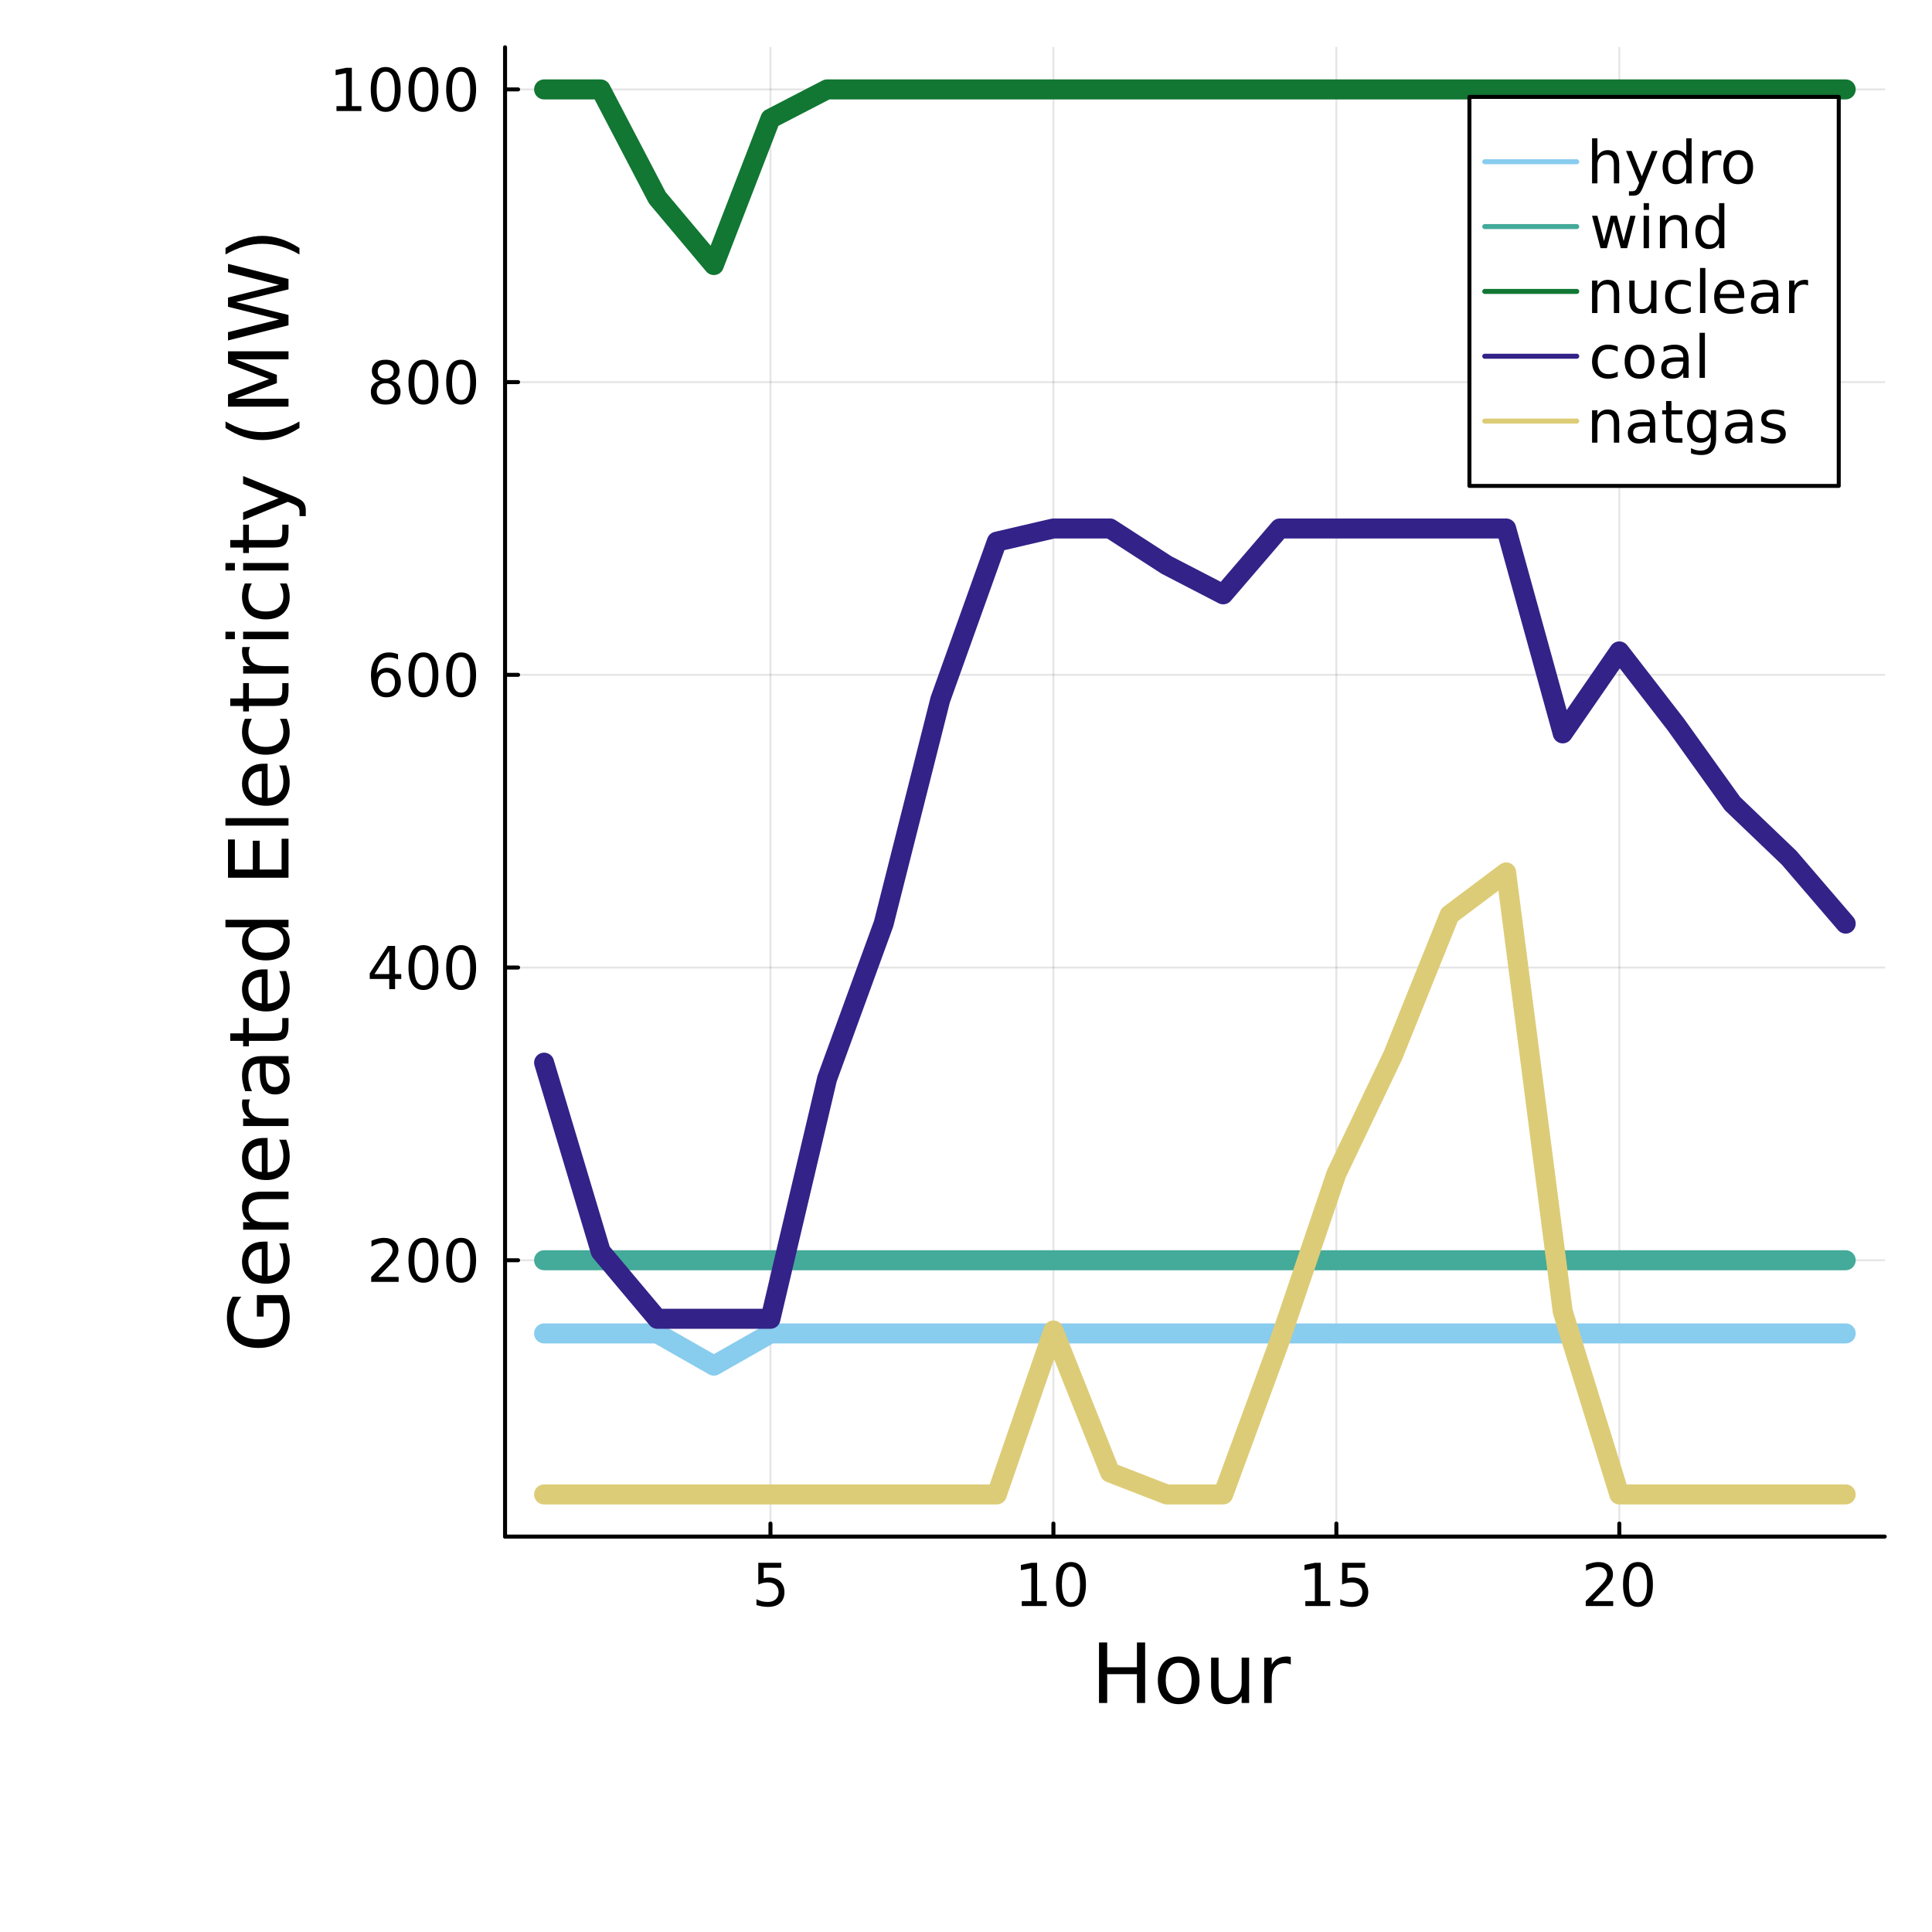 <?xml version="1.0" encoding="utf-8"?>
<svg xmlns="http://www.w3.org/2000/svg" xmlns:xlink="http://www.w3.org/1999/xlink" width="700" height="700" viewBox="0 0 2800 2800">
<rect x="0" y="0" width="2800" height="2800" fill="#808080" stroke="none"/>
<defs>
  <clipPath id="clip260">
    <rect x="0" y="0" width="2800" height="2800"/>
  </clipPath>
</defs>
<path clip-path="url(#clip260)" d="
M0 2800 L2800 2800 L2800 0 L0 0  Z
  " fill="#ffffff" fill-rule="evenodd" fill-opacity="1"/>
<defs>
  <clipPath id="clip261">
    <rect x="560" y="280" width="1961" height="1961"/>
  </clipPath>
</defs>
<path clip-path="url(#clip260)" d="
M731.966 2226.91 L2731.5 2226.91 L2731.5 68.504 L731.966 68.504  Z
  " fill="#ffffff" fill-rule="evenodd" fill-opacity="1"/>
<defs>
  <clipPath id="clip262">
    <rect x="731" y="68" width="2001" height="2159"/>
  </clipPath>
</defs>
<polyline clip-path="url(#clip262)" style="stroke:#000000; stroke-linecap:round; stroke-linejoin:round; stroke-width:2.9; stroke-opacity:0.1; fill:none" points="
  1116.62,2226.91 1116.62,68.504 
  "/>
<polyline clip-path="url(#clip262)" style="stroke:#000000; stroke-linecap:round; stroke-linejoin:round; stroke-width:2.9; stroke-opacity:0.1; fill:none" points="
  1526.69,2226.91 1526.69,68.504 
  "/>
<polyline clip-path="url(#clip262)" style="stroke:#000000; stroke-linecap:round; stroke-linejoin:round; stroke-width:2.9; stroke-opacity:0.1; fill:none" points="
  1936.77,2226.91 1936.77,68.504 
  "/>
<polyline clip-path="url(#clip262)" style="stroke:#000000; stroke-linecap:round; stroke-linejoin:round; stroke-width:2.9; stroke-opacity:0.1; fill:none" points="
  2346.84,2226.91 2346.84,68.504 
  "/>
<polyline clip-path="url(#clip260)" style="stroke:#000000; stroke-linecap:round; stroke-linejoin:round; stroke-width:5.8; stroke-opacity:1; fill:none" points="
  731.966,2226.91 2731.5,2226.91 
  "/>
<polyline clip-path="url(#clip260)" style="stroke:#000000; stroke-linecap:round; stroke-linejoin:round; stroke-width:5.8; stroke-opacity:1; fill:none" points="
  1116.62,2226.91 1116.62,2208.01 
  "/>
<polyline clip-path="url(#clip260)" style="stroke:#000000; stroke-linecap:round; stroke-linejoin:round; stroke-width:5.8; stroke-opacity:1; fill:none" points="
  1526.69,2226.91 1526.69,2208.01 
  "/>
<polyline clip-path="url(#clip260)" style="stroke:#000000; stroke-linecap:round; stroke-linejoin:round; stroke-width:5.8; stroke-opacity:1; fill:none" points="
  1936.77,2226.91 1936.77,2208.01 
  "/>
<polyline clip-path="url(#clip260)" style="stroke:#000000; stroke-linecap:round; stroke-linejoin:round; stroke-width:5.8; stroke-opacity:1; fill:none" points="
  2346.84,2226.91 2346.84,2208.01 
  "/>
<path clip-path="url(#clip260)" d="M1099 2264.97 L1132.27 2264.97 L1132.27 2272.1 L1106.76 2272.1 L1106.76 2287.46 Q1108.6 2286.83 1110.45 2286.53 Q1112.3 2286.2 1114.14 2286.2 Q1124.63 2286.2 1130.76 2291.94 Q1136.88 2297.69 1136.88 2307.51 Q1136.88 2317.62 1130.59 2323.24 Q1124.29 2328.82 1112.84 2328.82 Q1108.9 2328.82 1104.79 2328.15 Q1100.72 2327.48 1096.35 2326.14 L1096.35 2317.62 Q1100.13 2319.68 1104.16 2320.68 Q1108.18 2321.69 1112.67 2321.69 Q1119.93 2321.69 1124.17 2317.87 Q1128.41 2314.06 1128.41 2307.51 Q1128.41 2300.97 1124.17 2297.15 Q1119.93 2293.33 1112.67 2293.33 Q1109.27 2293.33 1105.88 2294.08 Q1102.52 2294.84 1099 2296.43 L1099 2264.97 Z" fill="#000000" fill-rule="evenodd" fill-opacity="1" /><path clip-path="url(#clip260)" d="M1480.81 2320.47 L1494.66 2320.47 L1494.66 2272.69 L1479.6 2275.71 L1479.6 2267.99 L1494.58 2264.97 L1503.05 2264.97 L1503.05 2320.47 L1516.9 2320.47 L1516.9 2327.61 L1480.81 2327.61 L1480.81 2320.47 Z" fill="#000000" fill-rule="evenodd" fill-opacity="1" /><path clip-path="url(#clip260)" d="M1552.14 2270.55 Q1545.59 2270.55 1542.28 2277.01 Q1539.01 2283.43 1539.01 2296.35 Q1539.01 2309.23 1542.28 2315.69 Q1545.59 2322.11 1552.14 2322.11 Q1558.73 2322.11 1562 2315.69 Q1565.31 2309.23 1565.31 2296.35 Q1565.31 2283.43 1562 2277.01 Q1558.73 2270.55 1552.14 2270.55 M1552.14 2263.83 Q1562.67 2263.83 1568.21 2272.18 Q1573.79 2280.49 1573.79 2296.35 Q1573.79 2312.17 1568.21 2320.52 Q1562.67 2328.82 1552.14 2328.82 Q1541.61 2328.82 1536.03 2320.52 Q1530.49 2312.17 1530.49 2296.35 Q1530.49 2280.49 1536.03 2272.18 Q1541.61 2263.83 1552.14 2263.83 Z" fill="#000000" fill-rule="evenodd" fill-opacity="1" /><path clip-path="url(#clip260)" d="M1891.79 2320.47 L1905.64 2320.47 L1905.64 2272.69 L1890.58 2275.71 L1890.58 2267.99 L1905.55 2264.97 L1914.03 2264.97 L1914.03 2320.47 L1927.87 2320.47 L1927.87 2327.61 L1891.79 2327.61 L1891.79 2320.47 Z" fill="#000000" fill-rule="evenodd" fill-opacity="1" /><path clip-path="url(#clip260)" d="M1945.08 2264.97 L1978.35 2264.97 L1978.35 2272.1 L1952.84 2272.1 L1952.84 2287.46 Q1954.68 2286.83 1956.53 2286.53 Q1958.38 2286.2 1960.22 2286.2 Q1970.71 2286.2 1976.84 2291.94 Q1982.96 2297.69 1982.96 2307.51 Q1982.96 2317.62 1976.67 2323.24 Q1970.38 2328.82 1958.92 2328.82 Q1954.98 2328.82 1950.87 2328.15 Q1946.8 2327.48 1942.43 2326.14 L1942.43 2317.62 Q1946.21 2319.68 1950.24 2320.68 Q1954.26 2321.69 1958.75 2321.69 Q1966.01 2321.69 1970.25 2317.87 Q1974.49 2314.06 1974.49 2307.51 Q1974.49 2300.97 1970.25 2297.15 Q1966.01 2293.33 1958.75 2293.33 Q1955.36 2293.33 1951.96 2294.08 Q1948.6 2294.84 1945.08 2296.43 L1945.08 2264.97 Z" fill="#000000" fill-rule="evenodd" fill-opacity="1" /><path clip-path="url(#clip260)" d="M2308.37 2320.47 L2337.95 2320.47 L2337.95 2327.61 L2298.18 2327.61 L2298.18 2320.47 Q2303 2315.48 2311.31 2307.09 Q2319.66 2298.66 2321.8 2296.22 Q2325.87 2291.65 2327.46 2288.5 Q2329.1 2285.32 2329.1 2282.25 Q2329.1 2277.26 2325.57 2274.11 Q2322.09 2270.97 2316.47 2270.97 Q2312.48 2270.97 2308.04 2272.35 Q2303.63 2273.74 2298.6 2276.55 L2298.6 2267.99 Q2303.71 2265.93 2308.16 2264.88 Q2312.61 2263.83 2316.3 2263.83 Q2326.03 2263.83 2331.82 2268.7 Q2337.61 2273.57 2337.61 2281.71 Q2337.61 2285.57 2336.15 2289.05 Q2334.72 2292.49 2330.9 2297.19 Q2329.85 2298.41 2324.23 2304.24 Q2318.61 2310.03 2308.37 2320.47 Z" fill="#000000" fill-rule="evenodd" fill-opacity="1" /><path clip-path="url(#clip260)" d="M2373.86 2270.55 Q2367.32 2270.55 2364 2277.01 Q2360.73 2283.43 2360.73 2296.35 Q2360.73 2309.23 2364 2315.69 Q2367.32 2322.11 2373.86 2322.11 Q2380.45 2322.11 2383.72 2315.69 Q2387.04 2309.23 2387.04 2296.35 Q2387.04 2283.43 2383.72 2277.01 Q2380.45 2270.55 2373.86 2270.55 M2373.86 2263.83 Q2384.4 2263.83 2389.93 2272.18 Q2395.51 2280.49 2395.51 2296.35 Q2395.51 2312.17 2389.93 2320.52 Q2384.4 2328.82 2373.86 2328.82 Q2363.33 2328.82 2357.75 2320.52 Q2352.22 2312.17 2352.22 2296.35 Q2352.22 2280.49 2357.75 2272.18 Q2363.33 2263.83 2373.86 2263.83 Z" fill="#000000" fill-rule="evenodd" fill-opacity="1" /><path clip-path="url(#clip260)" d="M1592.76 2380.41 L1604.62 2380.41 L1604.62 2416.35 L1647.74 2416.35 L1647.74 2380.41 L1659.6 2380.41 L1659.6 2468.1 L1647.74 2468.1 L1647.74 2426.34 L1604.62 2426.34 L1604.62 2468.1 L1592.76 2468.1 L1592.76 2380.41 Z" fill="#000000" fill-rule="evenodd" fill-opacity="1" /><path clip-path="url(#clip260)" d="M1708.24 2409.89 Q1699.54 2409.89 1694.49 2416.71 Q1689.44 2423.46 1689.44 2435.27 Q1689.44 2447.07 1694.43 2453.89 Q1699.48 2460.64 1708.24 2460.64 Q1716.87 2460.64 1721.92 2453.83 Q1726.97 2447.02 1726.97 2435.27 Q1726.97 2423.58 1721.92 2416.77 Q1716.87 2409.89 1708.24 2409.89 M1708.24 2400.73 Q1722.33 2400.73 1730.38 2409.89 Q1738.43 2419.06 1738.43 2435.27 Q1738.43 2451.42 1730.38 2460.64 Q1722.33 2469.81 1708.24 2469.81 Q1694.08 2469.81 1686.03 2460.64 Q1678.04 2451.42 1678.04 2435.27 Q1678.04 2419.06 1686.03 2409.89 Q1694.08 2400.73 1708.24 2400.73 Z" fill="#000000" fill-rule="evenodd" fill-opacity="1" /><path clip-path="url(#clip260)" d="M1755.23 2442.14 L1755.23 2402.32 L1766.03 2402.32 L1766.03 2441.73 Q1766.03 2451.07 1769.68 2455.77 Q1773.32 2460.41 1780.6 2460.41 Q1789.35 2460.41 1794.4 2454.83 Q1799.51 2449.25 1799.51 2439.61 L1799.51 2402.32 L1810.32 2402.32 L1810.32 2468.1 L1799.51 2468.1 L1799.51 2458 Q1795.58 2463.99 1790.35 2466.93 Q1785.18 2469.81 1778.31 2469.81 Q1766.97 2469.81 1761.1 2462.76 Q1755.23 2455.71 1755.23 2442.14 M1782.42 2400.73 L1782.42 2400.73 Z" fill="#000000" fill-rule="evenodd" fill-opacity="1" /><path clip-path="url(#clip260)" d="M1870.71 2412.42 Q1868.88 2411.36 1866.71 2410.89 Q1864.6 2410.36 1862.01 2410.36 Q1852.85 2410.36 1847.91 2416.35 Q1843.04 2422.29 1843.04 2433.45 L1843.04 2468.1 L1832.17 2468.1 L1832.17 2402.32 L1843.04 2402.32 L1843.04 2412.54 Q1846.45 2406.55 1851.91 2403.67 Q1857.37 2400.73 1865.18 2400.73 Q1866.3 2400.73 1867.65 2400.91 Q1869 2401.02 1870.65 2401.32 L1870.71 2412.42 Z" fill="#000000" fill-rule="evenodd" fill-opacity="1" /><polyline clip-path="url(#clip262)" style="stroke:#000000; stroke-linecap:round; stroke-linejoin:round; stroke-width:2.9; stroke-opacity:0.1; fill:none" points="
  731.966,1826.45 2731.5,1826.45 
  "/>
<polyline clip-path="url(#clip262)" style="stroke:#000000; stroke-linecap:round; stroke-linejoin:round; stroke-width:2.9; stroke-opacity:0.1; fill:none" points="
  731.966,1402.23 2731.5,1402.23 
  "/>
<polyline clip-path="url(#clip262)" style="stroke:#000000; stroke-linecap:round; stroke-linejoin:round; stroke-width:2.9; stroke-opacity:0.1; fill:none" points="
  731.966,978.02 2731.5,978.02 
  "/>
<polyline clip-path="url(#clip262)" style="stroke:#000000; stroke-linecap:round; stroke-linejoin:round; stroke-width:2.9; stroke-opacity:0.1; fill:none" points="
  731.966,553.805 2731.5,553.805 
  "/>
<polyline clip-path="url(#clip262)" style="stroke:#000000; stroke-linecap:round; stroke-linejoin:round; stroke-width:2.9; stroke-opacity:0.1; fill:none" points="
  731.966,129.591 2731.5,129.591 
  "/>
<polyline clip-path="url(#clip260)" style="stroke:#000000; stroke-linecap:round; stroke-linejoin:round; stroke-width:5.8; stroke-opacity:1; fill:none" points="
  731.966,2226.91 731.966,68.504 
  "/>
<polyline clip-path="url(#clip260)" style="stroke:#000000; stroke-linecap:round; stroke-linejoin:round; stroke-width:5.8; stroke-opacity:1; fill:none" points="
  731.966,1826.45 750.863,1826.45 
  "/>
<polyline clip-path="url(#clip260)" style="stroke:#000000; stroke-linecap:round; stroke-linejoin:round; stroke-width:5.8; stroke-opacity:1; fill:none" points="
  731.966,1402.23 750.863,1402.23 
  "/>
<polyline clip-path="url(#clip260)" style="stroke:#000000; stroke-linecap:round; stroke-linejoin:round; stroke-width:5.8; stroke-opacity:1; fill:none" points="
  731.966,978.02 750.863,978.02 
  "/>
<polyline clip-path="url(#clip260)" style="stroke:#000000; stroke-linecap:round; stroke-linejoin:round; stroke-width:5.8; stroke-opacity:1; fill:none" points="
  731.966,553.805 750.863,553.805 
  "/>
<polyline clip-path="url(#clip260)" style="stroke:#000000; stroke-linecap:round; stroke-linejoin:round; stroke-width:5.8; stroke-opacity:1; fill:none" points="
  731.966,129.591 750.863,129.591 
  "/>
<path clip-path="url(#clip260)" d="M548.155 1850.64 L577.734 1850.64 L577.734 1857.77 L537.96 1857.77 L537.96 1850.64 Q542.785 1845.64 551.092 1837.25 Q559.441 1828.82 561.581 1826.39 Q565.651 1821.81 567.245 1818.67 Q568.881 1815.48 568.881 1812.41 Q568.881 1807.42 565.357 1804.28 Q561.875 1801.13 556.252 1801.13 Q552.267 1801.13 547.819 1802.51 Q543.414 1803.9 538.379 1806.71 L538.379 1798.15 Q543.498 1796.09 547.945 1795.04 Q552.393 1794 556.085 1794 Q565.818 1794 571.608 1798.86 Q577.398 1803.73 577.398 1811.87 Q577.398 1815.73 575.93 1819.21 Q574.503 1822.65 570.685 1827.35 Q569.636 1828.57 564.014 1834.4 Q558.392 1840.19 548.155 1850.64 Z" fill="#000000" fill-rule="evenodd" fill-opacity="1" /><path clip-path="url(#clip260)" d="M613.648 1800.71 Q607.103 1800.71 603.788 1807.17 Q600.516 1813.59 600.516 1826.51 Q600.516 1839.39 603.788 1845.85 Q607.103 1852.27 613.648 1852.27 Q620.235 1852.27 623.508 1845.85 Q626.822 1839.39 626.822 1826.51 Q626.822 1813.59 623.508 1807.17 Q620.235 1800.71 613.648 1800.71 M613.648 1794 Q624.179 1794 629.717 1802.35 Q635.297 1810.65 635.297 1826.51 Q635.297 1842.33 629.717 1850.68 Q624.179 1858.99 613.648 1858.99 Q603.117 1858.99 597.537 1850.68 Q591.999 1842.33 591.999 1826.51 Q591.999 1810.65 597.537 1802.35 Q603.117 1794 613.648 1794 Z" fill="#000000" fill-rule="evenodd" fill-opacity="1" /><path clip-path="url(#clip260)" d="M668.316 1800.71 Q661.771 1800.71 658.457 1807.17 Q655.184 1813.59 655.184 1826.51 Q655.184 1839.39 658.457 1845.85 Q661.771 1852.27 668.316 1852.27 Q674.903 1852.27 678.176 1845.85 Q681.49 1839.39 681.49 1826.51 Q681.49 1813.59 678.176 1807.17 Q674.903 1800.71 668.316 1800.71 M668.316 1794 Q678.847 1794 684.385 1802.35 Q689.966 1810.65 689.966 1826.51 Q689.966 1842.33 684.385 1850.68 Q678.847 1858.99 668.316 1858.99 Q657.785 1858.99 652.205 1850.68 Q646.667 1842.33 646.667 1826.51 Q646.667 1810.65 652.205 1802.35 Q657.785 1794 668.316 1794 Z" fill="#000000" fill-rule="evenodd" fill-opacity="1" /><path clip-path="url(#clip260)" d="M564.14 1378.3 L542.743 1411.74 L564.14 1411.74 L564.14 1378.3 M561.916 1370.91 L572.573 1370.91 L572.573 1411.74 L581.51 1411.74 L581.51 1418.79 L572.573 1418.79 L572.573 1433.55 L564.14 1433.55 L564.14 1418.79 L535.862 1418.79 L535.862 1410.6 L561.916 1370.91 Z" fill="#000000" fill-rule="evenodd" fill-opacity="1" /><path clip-path="url(#clip260)" d="M613.648 1376.49 Q607.103 1376.49 603.788 1382.96 Q600.516 1389.37 600.516 1402.3 Q600.516 1415.18 603.788 1421.64 Q607.103 1428.06 613.648 1428.06 Q620.235 1428.06 623.508 1421.64 Q626.822 1415.18 626.822 1402.3 Q626.822 1389.37 623.508 1382.96 Q620.235 1376.49 613.648 1376.49 M613.648 1369.78 Q624.179 1369.78 629.717 1378.13 Q635.297 1386.44 635.297 1402.3 Q635.297 1418.11 629.717 1426.46 Q624.179 1434.77 613.648 1434.77 Q603.117 1434.77 597.537 1426.46 Q591.999 1418.11 591.999 1402.3 Q591.999 1386.44 597.537 1378.13 Q603.117 1369.78 613.648 1369.78 Z" fill="#000000" fill-rule="evenodd" fill-opacity="1" /><path clip-path="url(#clip260)" d="M668.316 1376.49 Q661.771 1376.49 658.457 1382.96 Q655.184 1389.37 655.184 1402.3 Q655.184 1415.18 658.457 1421.64 Q661.771 1428.06 668.316 1428.06 Q674.903 1428.06 678.176 1421.64 Q681.49 1415.18 681.49 1402.3 Q681.49 1389.37 678.176 1382.96 Q674.903 1376.49 668.316 1376.49 M668.316 1369.78 Q678.847 1369.78 684.385 1378.13 Q689.966 1386.44 689.966 1402.3 Q689.966 1418.11 684.385 1426.46 Q678.847 1434.77 668.316 1434.77 Q657.785 1434.77 652.205 1426.46 Q646.667 1418.11 646.667 1402.3 Q646.667 1386.44 652.205 1378.13 Q657.785 1369.78 668.316 1369.78 Z" fill="#000000" fill-rule="evenodd" fill-opacity="1" /><path clip-path="url(#clip260)" d="M560.028 974.642 Q554.322 974.642 550.966 978.544 Q547.652 982.446 547.652 989.243 Q547.652 995.998 550.966 999.942 Q554.322 1003.84 560.028 1003.84 Q565.734 1003.84 569.049 999.942 Q572.405 995.998 572.405 989.243 Q572.405 982.446 569.049 978.544 Q565.734 974.642 560.028 974.642 M576.853 948.084 L576.853 955.804 Q573.664 954.294 570.392 953.497 Q567.161 952.7 563.972 952.7 Q555.581 952.7 551.134 958.364 Q546.728 964.028 546.099 975.482 Q548.575 971.831 552.309 969.901 Q556.043 967.929 560.532 967.929 Q569.972 967.929 575.426 973.677 Q580.922 979.383 580.922 989.243 Q580.922 998.893 575.216 1004.72 Q569.51 1010.56 560.028 1010.56 Q549.162 1010.56 543.414 1002.25 Q537.666 993.9 537.666 978.083 Q537.666 963.23 544.715 954.42 Q551.763 945.567 563.637 945.567 Q566.825 945.567 570.056 946.196 Q573.328 946.826 576.853 948.084 Z" fill="#000000" fill-rule="evenodd" fill-opacity="1" /><path clip-path="url(#clip260)" d="M613.648 952.28 Q607.103 952.28 603.788 958.741 Q600.516 965.16 600.516 978.083 Q600.516 990.963 603.788 997.424 Q607.103 1003.84 613.648 1003.84 Q620.235 1003.84 623.508 997.424 Q626.822 990.963 626.822 978.083 Q626.822 965.16 623.508 958.741 Q620.235 952.28 613.648 952.28 M613.648 945.567 Q624.179 945.567 629.717 953.916 Q635.297 962.224 635.297 978.083 Q635.297 993.9 629.717 1002.25 Q624.179 1010.56 613.648 1010.56 Q603.117 1010.56 597.537 1002.25 Q591.999 993.9 591.999 978.083 Q591.999 962.224 597.537 953.916 Q603.117 945.567 613.648 945.567 Z" fill="#000000" fill-rule="evenodd" fill-opacity="1" /><path clip-path="url(#clip260)" d="M668.316 952.28 Q661.771 952.28 658.457 958.741 Q655.184 965.16 655.184 978.083 Q655.184 990.963 658.457 997.424 Q661.771 1003.84 668.316 1003.84 Q674.903 1003.84 678.176 997.424 Q681.49 990.963 681.49 978.083 Q681.49 965.16 678.176 958.741 Q674.903 952.28 668.316 952.28 M668.316 945.567 Q678.847 945.567 684.385 953.916 Q689.966 962.224 689.966 978.083 Q689.966 993.9 684.385 1002.25 Q678.847 1010.56 668.316 1010.56 Q657.785 1010.56 652.205 1002.25 Q646.667 993.9 646.667 978.083 Q646.667 962.224 652.205 953.916 Q657.785 945.567 668.316 945.567 Z" fill="#000000" fill-rule="evenodd" fill-opacity="1" /><path clip-path="url(#clip260)" d="M558.98 555.379 Q552.938 555.379 549.456 558.609 Q546.015 561.84 546.015 567.504 Q546.015 573.168 549.456 576.399 Q552.938 579.629 558.98 579.629 Q565.021 579.629 568.504 576.399 Q571.986 573.126 571.986 567.504 Q571.986 561.84 568.504 558.609 Q565.063 555.379 558.98 555.379 M550.505 551.77 Q545.05 550.428 541.987 546.694 Q538.967 542.96 538.967 537.589 Q538.967 530.079 544.295 525.716 Q549.665 521.353 558.98 521.353 Q568.336 521.353 573.664 525.716 Q578.992 530.079 578.992 537.589 Q578.992 542.96 575.93 546.694 Q572.909 550.428 567.497 551.77 Q573.622 553.197 577.021 557.351 Q580.461 561.504 580.461 567.504 Q580.461 576.608 574.881 581.475 Q569.343 586.342 558.98 586.342 Q548.616 586.342 543.036 581.475 Q537.498 576.608 537.498 567.504 Q537.498 561.504 540.939 557.351 Q544.379 553.197 550.505 551.77 M547.4 538.387 Q547.4 543.253 550.421 545.981 Q553.483 548.708 558.98 548.708 Q564.434 548.708 567.497 545.981 Q570.601 543.253 570.601 538.387 Q570.601 533.52 567.497 530.793 Q564.434 528.065 558.98 528.065 Q553.483 528.065 550.421 530.793 Q547.4 533.52 547.4 538.387 Z" fill="#000000" fill-rule="evenodd" fill-opacity="1" /><path clip-path="url(#clip260)" d="M613.648 528.065 Q607.103 528.065 603.788 534.527 Q600.516 540.946 600.516 553.868 Q600.516 566.749 603.788 573.21 Q607.103 579.629 613.648 579.629 Q620.235 579.629 623.508 573.21 Q626.822 566.749 626.822 553.868 Q626.822 540.946 623.508 534.527 Q620.235 528.065 613.648 528.065 M613.648 521.353 Q624.179 521.353 629.717 529.702 Q635.297 538.009 635.297 553.868 Q635.297 569.686 629.717 578.035 Q624.179 586.342 613.648 586.342 Q603.117 586.342 597.537 578.035 Q591.999 569.686 591.999 553.868 Q591.999 538.009 597.537 529.702 Q603.117 521.353 613.648 521.353 Z" fill="#000000" fill-rule="evenodd" fill-opacity="1" /><path clip-path="url(#clip260)" d="M668.316 528.065 Q661.771 528.065 658.457 534.527 Q655.184 540.946 655.184 553.868 Q655.184 566.749 658.457 573.21 Q661.771 579.629 668.316 579.629 Q674.903 579.629 678.176 573.21 Q681.49 566.749 681.49 553.868 Q681.49 540.946 678.176 534.527 Q674.903 528.065 668.316 528.065 M668.316 521.353 Q678.847 521.353 684.385 529.702 Q689.966 538.009 689.966 553.868 Q689.966 569.686 684.385 578.035 Q678.847 586.342 668.316 586.342 Q657.785 586.342 652.205 578.035 Q646.667 569.686 646.667 553.868 Q646.667 538.009 652.205 529.702 Q657.785 521.353 668.316 521.353 Z" fill="#000000" fill-rule="evenodd" fill-opacity="1" /><path clip-path="url(#clip260)" d="M487.655 153.778 L501.5 153.778 L501.5 105.991 L486.438 109.012 L486.438 101.292 L501.416 98.271 L509.891 98.271 L509.891 153.778 L523.737 153.778 L523.737 160.911 L487.655 160.911 L487.655 153.778 Z" fill="#000000" fill-rule="evenodd" fill-opacity="1" /><path clip-path="url(#clip260)" d="M558.98 103.851 Q552.434 103.851 549.12 110.312 Q545.847 116.731 545.847 129.654 Q545.847 142.534 549.12 148.995 Q552.434 155.415 558.98 155.415 Q565.567 155.415 568.839 148.995 Q572.154 142.534 572.154 129.654 Q572.154 116.731 568.839 110.312 Q565.567 103.851 558.98 103.851 M558.98 97.138 Q569.51 97.138 575.049 105.487 Q580.629 113.794 580.629 129.654 Q580.629 145.471 575.049 153.82 Q569.51 162.128 558.98 162.128 Q548.449 162.128 542.869 153.82 Q537.33 145.471 537.33 129.654 Q537.33 113.794 542.869 105.487 Q548.449 97.138 558.98 97.138 Z" fill="#000000" fill-rule="evenodd" fill-opacity="1" /><path clip-path="url(#clip260)" d="M613.648 103.851 Q607.103 103.851 603.788 110.312 Q600.516 116.731 600.516 129.654 Q600.516 142.534 603.788 148.995 Q607.103 155.415 613.648 155.415 Q620.235 155.415 623.508 148.995 Q626.822 142.534 626.822 129.654 Q626.822 116.731 623.508 110.312 Q620.235 103.851 613.648 103.851 M613.648 97.138 Q624.179 97.138 629.717 105.487 Q635.297 113.794 635.297 129.654 Q635.297 145.471 629.717 153.82 Q624.179 162.128 613.648 162.128 Q603.117 162.128 597.537 153.82 Q591.999 145.471 591.999 129.654 Q591.999 113.794 597.537 105.487 Q603.117 97.138 613.648 97.138 Z" fill="#000000" fill-rule="evenodd" fill-opacity="1" /><path clip-path="url(#clip260)" d="M668.316 103.851 Q661.771 103.851 658.457 110.312 Q655.184 116.731 655.184 129.654 Q655.184 142.534 658.457 148.995 Q661.771 155.415 668.316 155.415 Q674.903 155.415 678.176 148.995 Q681.49 142.534 681.49 129.654 Q681.49 116.731 678.176 110.312 Q674.903 103.851 668.316 103.851 M668.316 97.138 Q678.847 97.138 684.385 105.487 Q689.966 113.794 689.966 129.654 Q689.966 145.471 684.385 153.82 Q678.847 162.128 668.316 162.128 Q657.785 162.128 652.205 153.82 Q646.667 145.471 646.667 129.654 Q646.667 113.794 652.205 105.487 Q657.785 97.138 668.316 97.138 Z" fill="#000000" fill-rule="evenodd" fill-opacity="1" /><path clip-path="url(#clip260)" d="M405.618 1888.72 L382.064 1888.72 L382.064 1908.1 L372.313 1908.1 L372.313 1876.97 L409.965 1876.97 Q414.84 1883.84 417.366 1892.12 Q419.833 1900.41 419.833 1909.8 Q419.833 1930.36 407.85 1941.99 Q395.809 1953.56 374.369 1953.56 Q352.871 1953.56 340.889 1941.99 Q328.847 1930.36 328.847 1909.8 Q328.847 1901.23 330.962 1893.53 Q333.076 1885.78 337.188 1879.26 L349.817 1879.26 Q344.237 1885.84 341.417 1893.24 Q338.598 1900.64 338.598 1908.8 Q338.598 1924.9 347.585 1933 Q356.572 1941.05 374.369 1941.05 Q392.108 1941.05 401.095 1933 Q410.082 1924.9 410.082 1908.8 Q410.082 1902.52 409.025 1897.59 Q407.909 1892.65 405.618 1888.72 Z" fill="#000000" fill-rule="evenodd" fill-opacity="1" /><path clip-path="url(#clip260)" d="M382.534 1799.49 L387.82 1799.49 L387.82 1849.19 Q398.981 1848.48 404.854 1842.49 Q410.669 1836.44 410.669 1825.69 Q410.669 1819.46 409.142 1813.65 Q407.615 1807.78 404.561 1802.02 L414.781 1802.02 Q417.248 1807.83 418.54 1813.94 Q419.833 1820.05 419.833 1826.34 Q419.833 1842.08 410.669 1851.3 Q401.506 1860.46 385.882 1860.46 Q369.729 1860.46 360.272 1851.77 Q350.757 1843.02 350.757 1828.22 Q350.757 1814.94 359.332 1807.25 Q367.849 1799.49 382.534 1799.49 M379.362 1810.3 Q370.493 1810.42 365.206 1815.29 Q359.92 1820.11 359.92 1828.1 Q359.92 1837.14 365.03 1842.61 Q370.14 1848.01 379.421 1848.83 L379.362 1810.3 Z" fill="#000000" fill-rule="evenodd" fill-opacity="1" /><path clip-path="url(#clip260)" d="M378.422 1727.07 L418.129 1727.07 L418.129 1737.88 L378.775 1737.88 Q369.435 1737.88 364.795 1741.52 Q360.155 1745.16 360.155 1752.44 Q360.155 1761.2 365.735 1766.25 Q371.315 1771.3 380.948 1771.3 L418.129 1771.3 L418.129 1782.17 L352.343 1782.17 L352.343 1771.3 L362.563 1771.3 Q356.63 1767.42 353.694 1762.19 Q350.757 1756.91 350.757 1750.04 Q350.757 1738.7 357.805 1732.88 Q364.795 1727.07 378.422 1727.07 Z" fill="#000000" fill-rule="evenodd" fill-opacity="1" /><path clip-path="url(#clip260)" d="M382.534 1649.24 L387.82 1649.24 L387.82 1698.93 Q398.981 1698.23 404.854 1692.24 Q410.669 1686.19 410.669 1675.44 Q410.669 1669.21 409.142 1663.4 Q407.615 1657.52 404.561 1651.77 L414.781 1651.77 Q417.248 1657.58 418.54 1663.69 Q419.833 1669.8 419.833 1676.08 Q419.833 1691.83 410.669 1701.05 Q401.506 1710.21 385.882 1710.21 Q369.729 1710.21 360.272 1701.52 Q350.757 1692.77 350.757 1677.96 Q350.757 1664.69 359.332 1656.99 Q367.849 1649.24 382.534 1649.24 M379.362 1660.05 Q370.493 1660.17 365.206 1665.04 Q359.92 1669.86 359.92 1677.85 Q359.92 1686.89 365.03 1692.35 Q370.14 1697.76 379.421 1698.58 L379.362 1660.05 Z" fill="#000000" fill-rule="evenodd" fill-opacity="1" /><path clip-path="url(#clip260)" d="M362.445 1593.38 Q361.388 1595.2 360.918 1597.38 Q360.39 1599.49 360.39 1602.07 Q360.39 1611.24 366.381 1616.17 Q372.313 1621.05 383.474 1621.05 L418.129 1621.05 L418.129 1631.91 L352.343 1631.91 L352.343 1621.05 L362.563 1621.05 Q356.572 1617.64 353.694 1612.18 Q350.757 1606.71 350.757 1598.9 Q350.757 1597.79 350.933 1596.44 Q351.05 1595.08 351.344 1593.44 L362.445 1593.38 Z" fill="#000000" fill-rule="evenodd" fill-opacity="1" /><path clip-path="url(#clip260)" d="M385.06 1552.15 Q385.06 1565.25 388.055 1570.3 Q391.051 1575.35 398.276 1575.35 Q404.032 1575.35 407.439 1571.59 Q410.787 1567.77 410.787 1561.25 Q410.787 1552.26 404.443 1546.86 Q398.041 1541.4 387.468 1541.4 L385.06 1541.4 L385.06 1552.15 M380.596 1530.59 L418.129 1530.59 L418.129 1541.4 L408.144 1541.4 Q414.135 1545.1 417.013 1550.62 Q419.833 1556.14 419.833 1564.13 Q419.833 1574.23 414.194 1580.22 Q408.496 1586.16 398.981 1586.16 Q387.879 1586.16 382.24 1578.76 Q376.601 1571.3 376.601 1556.55 L376.601 1541.4 L375.544 1541.4 Q368.084 1541.4 364.031 1546.33 Q359.92 1551.21 359.92 1560.08 Q359.92 1565.72 361.271 1571.06 Q362.622 1576.41 365.324 1581.34 L355.338 1581.34 Q353.047 1575.41 351.931 1569.83 Q350.757 1564.25 350.757 1558.96 Q350.757 1544.69 358.158 1537.64 Q365.559 1530.59 380.596 1530.59 Z" fill="#000000" fill-rule="evenodd" fill-opacity="1" /><path clip-path="url(#clip260)" d="M333.664 1497.64 L352.343 1497.64 L352.343 1475.38 L360.742 1475.38 L360.742 1497.64 L396.455 1497.64 Q404.502 1497.64 406.793 1495.46 Q409.084 1493.23 409.084 1486.48 L409.084 1475.38 L418.129 1475.38 L418.129 1486.48 Q418.129 1498.99 413.489 1503.75 Q408.79 1508.5 396.455 1508.5 L360.742 1508.5 L360.742 1516.43 L352.343 1516.43 L352.343 1508.5 L333.664 1508.5 L333.664 1497.64 Z" fill="#000000" fill-rule="evenodd" fill-opacity="1" /><path clip-path="url(#clip260)" d="M382.534 1404.89 L387.82 1404.89 L387.82 1454.58 Q398.981 1453.88 404.854 1447.89 Q410.669 1441.84 410.669 1431.09 Q410.669 1424.86 409.142 1419.05 Q407.615 1413.17 404.561 1407.42 L414.781 1407.42 Q417.248 1413.23 418.54 1419.34 Q419.833 1425.45 419.833 1431.73 Q419.833 1447.48 410.669 1456.7 Q401.506 1465.86 385.882 1465.86 Q369.729 1465.86 360.272 1457.17 Q350.757 1448.42 350.757 1433.61 Q350.757 1420.34 359.332 1412.64 Q367.849 1404.89 382.534 1404.89 M379.362 1415.7 Q370.493 1415.82 365.206 1420.69 Q359.92 1425.51 359.92 1433.5 Q359.92 1442.54 365.03 1448 Q370.14 1453.41 379.421 1454.23 L379.362 1415.7 Z" fill="#000000" fill-rule="evenodd" fill-opacity="1" /><path clip-path="url(#clip260)" d="M362.328 1343.86 L326.733 1343.86 L326.733 1333.05 L418.129 1333.05 L418.129 1343.86 L408.261 1343.86 Q414.135 1347.27 417.013 1352.5 Q419.833 1357.67 419.833 1364.95 Q419.833 1376.87 410.317 1384.39 Q400.801 1391.85 385.295 1391.85 Q369.788 1391.85 360.272 1384.39 Q350.757 1376.87 350.757 1364.95 Q350.757 1357.67 353.635 1352.5 Q356.454 1347.27 362.328 1343.86 M385.295 1380.69 Q397.218 1380.69 404.032 1375.82 Q410.787 1370.88 410.787 1362.31 Q410.787 1353.73 404.032 1348.8 Q397.218 1343.86 385.295 1343.86 Q373.371 1343.86 366.616 1348.8 Q359.802 1353.73 359.802 1362.31 Q359.802 1370.88 366.616 1375.82 Q373.371 1380.69 385.295 1380.69 Z" fill="#000000" fill-rule="evenodd" fill-opacity="1" /><path clip-path="url(#clip260)" d="M330.433 1272.08 L330.433 1216.63 L340.419 1216.63 L340.419 1260.22 L366.381 1260.22 L366.381 1218.46 L376.366 1218.46 L376.366 1260.22 L408.144 1260.22 L408.144 1215.58 L418.129 1215.58 L418.129 1272.08 L330.433 1272.08 Z" fill="#000000" fill-rule="evenodd" fill-opacity="1" /><path clip-path="url(#clip260)" d="M326.733 1196.55 L326.733 1185.74 L418.129 1185.74 L418.129 1196.55 L326.733 1196.55 Z" fill="#000000" fill-rule="evenodd" fill-opacity="1" /><path clip-path="url(#clip260)" d="M382.534 1106.85 L387.82 1106.85 L387.82 1156.55 Q398.981 1155.84 404.854 1149.85 Q410.669 1143.8 410.669 1133.05 Q410.669 1126.82 409.142 1121.01 Q407.615 1115.14 404.561 1109.38 L414.781 1109.38 Q417.248 1115.19 418.54 1121.3 Q419.833 1127.41 419.833 1133.7 Q419.833 1149.44 410.669 1158.66 Q401.506 1167.82 385.882 1167.82 Q369.729 1167.82 360.272 1159.13 Q350.757 1150.38 350.757 1135.58 Q350.757 1122.3 359.332 1114.61 Q367.849 1106.85 382.534 1106.85 M379.362 1117.66 Q370.493 1117.78 365.206 1122.65 Q359.92 1127.47 359.92 1135.46 Q359.92 1144.5 365.03 1149.97 Q370.14 1155.37 379.421 1156.19 L379.362 1117.66 Z" fill="#000000" fill-rule="evenodd" fill-opacity="1" /><path clip-path="url(#clip260)" d="M354.868 1041.77 L364.971 1041.77 Q362.445 1046.35 361.212 1050.99 Q359.92 1055.57 359.92 1060.27 Q359.92 1070.79 366.616 1076.6 Q373.253 1082.42 385.295 1082.42 Q397.336 1082.42 404.032 1076.6 Q410.669 1070.79 410.669 1060.27 Q410.669 1055.57 409.436 1050.99 Q408.144 1046.35 405.618 1041.77 L415.603 1041.77 Q417.718 1046.29 418.775 1051.17 Q419.833 1055.99 419.833 1061.45 Q419.833 1076.31 410.493 1085.06 Q401.154 1093.81 385.295 1093.81 Q369.2 1093.81 359.978 1085 Q350.757 1076.13 350.757 1060.74 Q350.757 1055.75 351.814 1050.99 Q352.812 1046.24 354.868 1041.77 Z" fill="#000000" fill-rule="evenodd" fill-opacity="1" /><path clip-path="url(#clip260)" d="M333.664 1012.28 L352.343 1012.28 L352.343 990.023 L360.742 990.023 L360.742 1012.28 L396.455 1012.28 Q404.502 1012.28 406.793 1010.11 Q409.084 1007.88 409.084 1001.12 L409.084 990.023 L418.129 990.023 L418.129 1001.12 Q418.129 1013.64 413.489 1018.39 Q408.79 1023.15 396.455 1023.15 L360.742 1023.15 L360.742 1031.08 L352.343 1031.08 L352.343 1023.15 L333.664 1023.15 L333.664 1012.28 Z" fill="#000000" fill-rule="evenodd" fill-opacity="1" /><path clip-path="url(#clip260)" d="M362.445 937.688 Q361.388 939.508 360.918 941.682 Q360.39 943.796 360.39 946.381 Q360.39 955.544 366.381 960.478 Q372.313 965.353 383.474 965.353 L418.129 965.353 L418.129 976.22 L352.343 976.22 L352.343 965.353 L362.563 965.353 Q356.572 961.946 353.694 956.484 Q350.757 951.021 350.757 943.209 Q350.757 942.093 350.933 940.742 Q351.05 939.391 351.344 937.746 L362.445 937.688 Z" fill="#000000" fill-rule="evenodd" fill-opacity="1" /><path clip-path="url(#clip260)" d="M352.343 926.351 L352.343 915.543 L418.129 915.543 L418.129 926.351 L352.343 926.351 M326.733 926.351 L326.733 915.543 L340.419 915.543 L340.419 926.351 L326.733 926.351 Z" fill="#000000" fill-rule="evenodd" fill-opacity="1" /><path clip-path="url(#clip260)" d="M354.868 845.586 L364.971 845.586 Q362.445 850.168 361.212 854.808 Q359.92 859.39 359.92 864.089 Q359.92 874.603 366.616 880.418 Q373.253 886.233 385.295 886.233 Q397.336 886.233 404.032 880.418 Q410.669 874.603 410.669 864.089 Q410.669 859.39 409.436 854.808 Q408.144 850.168 405.618 845.586 L415.603 845.586 Q417.718 850.109 418.775 854.984 Q419.833 859.801 419.833 865.263 Q419.833 880.124 410.493 888.876 Q401.154 897.628 385.295 897.628 Q369.2 897.628 359.978 888.817 Q350.757 879.948 350.757 864.559 Q350.757 859.566 351.814 854.808 Q352.812 850.05 354.868 845.586 Z" fill="#000000" fill-rule="evenodd" fill-opacity="1" /><path clip-path="url(#clip260)" d="M352.343 826.79 L352.343 815.982 L418.129 815.982 L418.129 826.79 L352.343 826.79 M326.733 826.79 L326.733 815.982 L340.419 815.982 L340.419 826.79 L326.733 826.79 Z" fill="#000000" fill-rule="evenodd" fill-opacity="1" /><path clip-path="url(#clip260)" d="M333.664 782.678 L352.343 782.678 L352.343 760.416 L360.742 760.416 L360.742 782.678 L396.455 782.678 Q404.502 782.678 406.793 780.504 Q409.084 778.272 409.084 771.517 L409.084 760.416 L418.129 760.416 L418.129 771.517 Q418.129 784.029 413.489 788.786 Q408.79 793.544 396.455 793.544 L360.742 793.544 L360.742 801.474 L352.343 801.474 L352.343 793.544 L333.664 793.544 L333.664 782.678 Z" fill="#000000" fill-rule="evenodd" fill-opacity="1" /><path clip-path="url(#clip260)" d="M424.238 718.829 Q435.986 723.411 439.569 727.758 Q443.152 732.104 443.152 739.388 L443.152 748.022 L434.106 748.022 L434.106 741.678 Q434.106 737.214 431.991 734.747 Q429.877 732.28 422.006 729.285 L417.072 727.346 L352.343 753.955 L352.343 742.501 L403.797 721.942 L352.343 701.384 L352.343 689.93 L424.238 718.829 Z" fill="#000000" fill-rule="evenodd" fill-opacity="1" /><path clip-path="url(#clip260)" d="M326.85 610.81 Q340.36 618.681 353.576 622.499 Q366.792 626.317 380.361 626.317 Q393.929 626.317 407.263 622.499 Q420.537 618.622 433.989 610.81 L433.989 620.208 Q420.185 629.019 406.851 633.424 Q393.518 637.771 380.361 637.771 Q367.262 637.771 353.987 633.424 Q340.712 629.078 326.85 620.208 L326.85 610.81 Z" fill="#000000" fill-rule="evenodd" fill-opacity="1" /><path clip-path="url(#clip260)" d="M330.433 589.371 L330.433 571.69 L390.111 549.311 L330.433 526.814 L330.433 509.134 L418.129 509.134 L418.129 520.706 L341.124 520.706 L401.271 543.32 L401.271 555.244 L341.124 577.858 L418.129 577.858 L418.129 589.371 L330.433 589.371 Z" fill="#000000" fill-rule="evenodd" fill-opacity="1" /><path clip-path="url(#clip260)" d="M330.433 493.392 L330.433 481.41 L404.561 462.966 L330.433 444.581 L330.433 431.248 L404.561 412.804 L330.433 394.419 L330.433 382.377 L418.129 404.404 L418.129 419.324 L342.005 437.826 L418.129 456.505 L418.129 471.424 L330.433 493.392 Z" fill="#000000" fill-rule="evenodd" fill-opacity="1" /><path clip-path="url(#clip260)" d="M326.85 368.809 L326.85 359.411 Q340.712 350.6 353.987 346.254 Q367.262 341.848 380.361 341.848 Q393.518 341.848 406.851 346.254 Q420.185 350.6 433.989 359.411 L433.989 368.809 Q420.537 360.997 407.263 357.179 Q393.929 353.302 380.361 353.302 Q366.792 353.302 353.576 357.179 Q340.36 360.997 326.85 368.809 Z" fill="#000000" fill-rule="evenodd" fill-opacity="1" /><polyline clip-path="url(#clip262)" style="stroke:#88ccee; stroke-linecap:round; stroke-linejoin:round; stroke-width:29; stroke-opacity:1; fill:none" points="
  788.556,1932.5 870.571,1932.5 952.586,1932.5 1034.6,1979.17 1116.62,1932.5 1198.63,1932.5 1280.65,1932.5 1362.66,1932.5 1444.68,1932.5 1526.69,1932.5 
  1608.71,1932.5 1690.72,1932.5 1772.74,1932.5 1854.75,1932.5 1936.77,1932.5 2018.78,1932.5 2100.8,1932.5 2182.81,1932.5 2264.83,1932.5 2346.84,1932.5 
  2428.86,1932.5 2510.88,1932.5 2592.89,1932.5 2674.91,1932.5 
  "/>
<polyline clip-path="url(#clip262)" style="stroke:#44aa99; stroke-linecap:round; stroke-linejoin:round; stroke-width:29; stroke-opacity:1; fill:none" points="
  788.556,1826.45 870.571,1826.45 952.586,1826.45 1034.6,1826.45 1116.62,1826.45 1198.63,1826.45 1280.65,1826.45 1362.66,1826.45 1444.68,1826.45 1526.69,1826.45 
  1608.71,1826.45 1690.72,1826.45 1772.74,1826.45 1854.75,1826.45 1936.77,1826.45 2018.78,1826.45 2100.8,1826.45 2182.81,1826.45 2264.83,1826.45 2346.84,1826.45 
  2428.86,1826.45 2510.88,1826.45 2592.89,1826.45 2674.91,1826.45 
  "/>
<polyline clip-path="url(#clip262)" style="stroke:#117733; stroke-linecap:round; stroke-linejoin:round; stroke-width:29; stroke-opacity:1; fill:none" points="
  788.556,129.591 870.571,129.591 952.586,286.55 1034.6,384.12 1116.62,172.012 1198.63,129.591 1280.65,129.591 1362.66,129.591 1444.68,129.591 1526.69,129.591 
  1608.71,129.591 1690.72,129.591 1772.74,129.591 1854.75,129.591 1936.77,129.591 2018.78,129.591 2100.8,129.591 2182.81,129.591 2264.83,129.591 2346.84,129.591 
  2428.86,129.591 2510.88,129.591 2592.89,129.591 2674.91,129.591 
  "/>
<polyline clip-path="url(#clip262)" style="stroke:#332288; stroke-linecap:round; stroke-linejoin:round; stroke-width:29; stroke-opacity:1; fill:none" points="
  788.556,1540.1 870.571,1813.72 952.586,1911.29 1034.6,1911.29 1116.62,1911.29 1198.63,1563.44 1280.65,1338.6 1362.66,1014.08 1444.68,785.002 1526.69,765.913 
  1608.71,765.913 1690.72,818.939 1772.74,861.361 1854.75,765.913 1936.77,765.913 2018.78,765.913 2100.8,765.913 2182.81,765.913 2264.83,1062.86 2346.84,944.083 
  2428.86,1050.14 2510.88,1164.67 2592.89,1243.15 2674.91,1338.6 
  "/>
<polyline clip-path="url(#clip262)" style="stroke:#ddcc77; stroke-linecap:round; stroke-linejoin:round; stroke-width:29; stroke-opacity:1; fill:none" points="
  788.556,2165.82 870.571,2165.82 952.586,2165.82 1034.6,2165.82 1116.62,2165.82 1198.63,2165.82 1280.65,2165.82 1362.66,2165.82 1444.68,2165.82 1526.69,1928.26 
  1608.71,2134 1690.72,2165.82 1772.74,2165.82 1854.75,1943.11 1936.77,1701.31 2018.78,1529.5 2100.8,1325.88 2182.81,1264.36 2264.83,1900.69 2346.84,2165.82 
  2428.86,2165.82 2510.88,2165.82 2592.89,2165.82 2674.91,2165.82 
  "/>
<path clip-path="url(#clip260)" d="
M2129.6 704.211 L2664.85 704.211 L2664.85 140.451 L2129.6 140.451  Z
  " fill="#ffffff" fill-rule="evenodd" fill-opacity="1"/>
<polyline clip-path="url(#clip260)" style="stroke:#000000; stroke-linecap:round; stroke-linejoin:round; stroke-width:5.8; stroke-opacity:1; fill:none" points="
  2129.6,704.211 2664.85,704.211 2664.85,140.451 2129.6,140.451 2129.6,704.211 
  "/>
<polyline clip-path="url(#clip260)" style="stroke:#88ccee; stroke-linecap:round; stroke-linejoin:round; stroke-width:7.25; stroke-opacity:1; fill:none" points="
  2151.82,234.411 2285.12,234.411 
  "/>
<path clip-path="url(#clip260)" d="M2346.69 237.369 L2346.69 265.731 L2338.97 265.731 L2338.97 237.62 Q2338.97 230.949 2336.37 227.635 Q2333.77 224.32 2328.57 224.32 Q2322.32 224.32 2318.71 228.306 Q2315.1 232.292 2315.1 239.173 L2315.1 265.731 L2307.34 265.731 L2307.34 200.448 L2315.1 200.448 L2315.1 226.041 Q2317.87 221.803 2321.6 219.705 Q2325.38 217.607 2330.29 217.607 Q2338.38 217.607 2342.54 222.642 Q2346.69 227.635 2346.69 237.369 Z" fill="#000000" fill-rule="evenodd" fill-opacity="1" /><path clip-path="url(#clip260)" d="M2381.64 270.094 Q2378.37 278.485 2375.26 281.045 Q2372.16 283.604 2366.96 283.604 L2360.79 283.604 L2360.79 277.143 L2365.32 277.143 Q2368.51 277.143 2370.27 275.632 Q2372.03 274.122 2374.17 268.5 L2375.56 264.976 L2356.55 218.74 L2364.73 218.74 L2379.42 255.494 L2394.1 218.74 L2402.28 218.74 L2381.64 270.094 Z" fill="#000000" fill-rule="evenodd" fill-opacity="1" /><path clip-path="url(#clip260)" d="M2443.86 225.873 L2443.86 200.448 L2451.58 200.448 L2451.58 265.731 L2443.86 265.731 L2443.86 258.682 Q2441.43 262.878 2437.69 264.934 Q2434 266.947 2428.8 266.947 Q2420.28 266.947 2414.91 260.151 Q2409.58 253.354 2409.58 242.277 Q2409.58 231.201 2414.91 224.404 Q2420.28 217.607 2428.8 217.607 Q2434 217.607 2437.69 219.663 Q2441.43 221.677 2443.86 225.873 M2417.55 242.277 Q2417.55 250.794 2421.04 255.661 Q2424.56 260.486 2430.69 260.486 Q2436.81 260.486 2440.34 255.661 Q2443.86 250.794 2443.86 242.277 Q2443.86 233.76 2440.34 228.935 Q2436.81 224.069 2430.69 224.069 Q2424.56 224.069 2421.04 228.935 Q2417.55 233.76 2417.55 242.277 Z" fill="#000000" fill-rule="evenodd" fill-opacity="1" /><path clip-path="url(#clip260)" d="M2494.71 225.957 Q2493.41 225.201 2491.86 224.866 Q2490.35 224.488 2488.5 224.488 Q2481.96 224.488 2478.43 228.768 Q2474.95 233.005 2474.95 240.977 L2474.95 265.731 L2467.19 265.731 L2467.19 218.74 L2474.95 218.74 L2474.95 226.041 Q2477.38 221.761 2481.29 219.705 Q2485.19 217.607 2490.77 217.607 Q2491.56 217.607 2492.53 217.733 Q2493.49 217.817 2494.67 218.027 L2494.71 225.957 Z" fill="#000000" fill-rule="evenodd" fill-opacity="1" /><path clip-path="url(#clip260)" d="M2519.13 224.153 Q2512.92 224.153 2509.31 229.019 Q2505.7 233.844 2505.7 242.277 Q2505.7 250.711 2509.27 255.577 Q2512.88 260.402 2519.13 260.402 Q2525.3 260.402 2528.91 255.535 Q2532.51 250.669 2532.51 242.277 Q2532.51 233.928 2528.91 229.061 Q2525.3 224.153 2519.13 224.153 M2519.13 217.607 Q2529.2 217.607 2534.95 224.153 Q2540.7 230.698 2540.7 242.277 Q2540.7 253.815 2534.95 260.402 Q2529.2 266.947 2519.13 266.947 Q2509.02 266.947 2503.27 260.402 Q2497.56 253.815 2497.56 242.277 Q2497.56 230.698 2503.27 224.153 Q2509.02 217.607 2519.13 217.607 Z" fill="#000000" fill-rule="evenodd" fill-opacity="1" /><polyline clip-path="url(#clip260)" style="stroke:#44aa99; stroke-linecap:round; stroke-linejoin:round; stroke-width:7.25; stroke-opacity:1; fill:none" points="
  2151.82,328.371 2285.12,328.371 
  "/>
<path clip-path="url(#clip260)" d="M2307.34 312.7 L2315.06 312.7 L2324.71 349.37 L2334.31 312.7 L2343.42 312.7 L2353.07 349.37 L2362.68 312.7 L2370.4 312.7 L2358.1 359.691 L2349 359.691 L2338.89 321.175 L2328.73 359.691 L2319.63 359.691 L2307.34 312.7 Z" fill="#000000" fill-rule="evenodd" fill-opacity="1" /><path clip-path="url(#clip260)" d="M2382.1 312.7 L2389.82 312.7 L2389.82 359.691 L2382.1 359.691 L2382.1 312.7 M2382.1 294.408 L2389.82 294.408 L2389.82 304.183 L2382.1 304.183 L2382.1 294.408 Z" fill="#000000" fill-rule="evenodd" fill-opacity="1" /><path clip-path="url(#clip260)" d="M2445.04 331.329 L2445.04 359.691 L2437.32 359.691 L2437.32 331.58 Q2437.32 324.909 2434.71 321.595 Q2432.11 318.28 2426.91 318.28 Q2420.66 318.28 2417.05 322.266 Q2413.44 326.252 2413.44 333.133 L2413.44 359.691 L2405.68 359.691 L2405.68 312.7 L2413.44 312.7 L2413.44 320.001 Q2416.21 315.763 2419.95 313.665 Q2423.72 311.567 2428.63 311.567 Q2436.73 311.567 2440.88 316.602 Q2445.04 321.595 2445.04 331.329 Z" fill="#000000" fill-rule="evenodd" fill-opacity="1" /><path clip-path="url(#clip260)" d="M2491.36 319.833 L2491.36 294.408 L2499.07 294.408 L2499.07 359.691 L2491.36 359.691 L2491.36 352.642 Q2488.92 356.838 2485.19 358.894 Q2481.5 360.907 2476.29 360.907 Q2467.78 360.907 2462.41 354.111 Q2457.08 347.314 2457.08 336.237 Q2457.08 325.161 2462.41 318.364 Q2467.78 311.567 2476.29 311.567 Q2481.5 311.567 2485.19 313.623 Q2488.92 315.637 2491.36 319.833 M2465.05 336.237 Q2465.05 344.754 2468.53 349.621 Q2472.06 354.446 2478.18 354.446 Q2484.31 354.446 2487.83 349.621 Q2491.36 344.754 2491.36 336.237 Q2491.36 327.72 2487.83 322.895 Q2484.31 318.029 2478.18 318.029 Q2472.06 318.029 2468.53 322.895 Q2465.05 327.72 2465.05 336.237 Z" fill="#000000" fill-rule="evenodd" fill-opacity="1" /><polyline clip-path="url(#clip260)" style="stroke:#117733; stroke-linecap:round; stroke-linejoin:round; stroke-width:7.25; stroke-opacity:1; fill:none" points="
  2151.82,422.331 2285.12,422.331 
  "/>
<path clip-path="url(#clip260)" d="M2346.69 425.289 L2346.69 453.651 L2338.97 453.651 L2338.97 425.54 Q2338.97 418.869 2336.37 415.555 Q2333.77 412.24 2328.57 412.24 Q2322.32 412.24 2318.71 416.226 Q2315.1 420.212 2315.1 427.093 L2315.1 453.651 L2307.34 453.651 L2307.34 406.66 L2315.1 406.66 L2315.1 413.961 Q2317.87 409.723 2321.6 407.625 Q2325.38 405.527 2330.29 405.527 Q2338.38 405.527 2342.54 410.562 Q2346.69 415.555 2346.69 425.289 Z" fill="#000000" fill-rule="evenodd" fill-opacity="1" /><path clip-path="url(#clip260)" d="M2361.29 435.106 L2361.29 406.66 L2369.01 406.66 L2369.01 434.813 Q2369.01 441.484 2371.61 444.84 Q2374.21 448.155 2379.42 448.155 Q2385.67 448.155 2389.28 444.169 Q2392.93 440.183 2392.93 433.302 L2392.93 406.66 L2400.65 406.66 L2400.65 453.651 L2392.93 453.651 L2392.93 446.434 Q2390.12 450.714 2386.38 452.812 Q2382.69 454.867 2377.78 454.867 Q2369.68 454.867 2365.49 449.833 Q2361.29 444.798 2361.29 435.106 M2380.72 405.527 L2380.72 405.527 Z" fill="#000000" fill-rule="evenodd" fill-opacity="1" /><path clip-path="url(#clip260)" d="M2450.36 408.464 L2450.36 415.681 Q2447.09 413.877 2443.78 412.996 Q2440.5 412.073 2437.15 412.073 Q2429.64 412.073 2425.48 416.855 Q2421.33 421.596 2421.33 430.197 Q2421.33 438.798 2425.48 443.581 Q2429.64 448.322 2437.15 448.322 Q2440.5 448.322 2443.78 447.441 Q2447.09 446.518 2450.36 444.714 L2450.36 451.847 Q2447.13 453.357 2443.65 454.112 Q2440.21 454.867 2436.31 454.867 Q2425.69 454.867 2419.44 448.196 Q2413.19 441.525 2413.19 430.197 Q2413.19 418.702 2419.48 412.114 Q2425.82 405.527 2436.81 405.527 Q2440.38 405.527 2443.78 406.283 Q2447.18 406.996 2450.36 408.464 Z" fill="#000000" fill-rule="evenodd" fill-opacity="1" /><path clip-path="url(#clip260)" d="M2463.79 388.368 L2471.51 388.368 L2471.51 453.651 L2463.79 453.651 L2463.79 388.368 Z" fill="#000000" fill-rule="evenodd" fill-opacity="1" /><path clip-path="url(#clip260)" d="M2527.86 428.226 L2527.86 432.002 L2492.36 432.002 Q2492.87 439.973 2497.14 444.169 Q2501.47 448.322 2509.14 448.322 Q2513.59 448.322 2517.75 447.231 Q2521.94 446.141 2526.05 443.959 L2526.05 451.259 Q2521.9 453.021 2517.54 453.944 Q2513.17 454.867 2508.68 454.867 Q2497.44 454.867 2490.85 448.322 Q2484.31 441.777 2484.31 430.617 Q2484.31 419.079 2490.52 412.324 Q2496.77 405.527 2507.34 405.527 Q2516.82 405.527 2522.32 411.653 Q2527.86 417.737 2527.86 428.226 M2520.14 425.96 Q2520.05 419.625 2516.57 415.849 Q2513.13 412.073 2507.42 412.073 Q2500.96 412.073 2497.06 415.723 Q2493.2 419.373 2492.61 426.002 L2520.14 425.96 Z" fill="#000000" fill-rule="evenodd" fill-opacity="1" /><path clip-path="url(#clip260)" d="M2561.88 430.03 Q2552.53 430.03 2548.92 432.169 Q2545.31 434.309 2545.31 439.47 Q2545.31 443.581 2548 446.015 Q2550.72 448.406 2555.38 448.406 Q2561.8 448.406 2565.66 443.875 Q2569.56 439.302 2569.56 431.75 L2569.56 430.03 L2561.88 430.03 M2577.28 426.841 L2577.28 453.651 L2569.56 453.651 L2569.56 446.518 Q2566.92 450.798 2562.97 452.854 Q2559.03 454.867 2553.32 454.867 Q2546.11 454.867 2541.83 450.84 Q2537.59 446.77 2537.59 439.973 Q2537.59 432.043 2542.88 428.016 Q2548.21 423.988 2558.74 423.988 L2569.56 423.988 L2569.56 423.233 Q2569.56 417.904 2566.04 415.009 Q2562.55 412.073 2556.22 412.073 Q2552.19 412.073 2548.37 413.038 Q2544.55 414.002 2541.03 415.932 L2541.03 408.8 Q2545.27 407.164 2549.25 406.367 Q2553.24 405.527 2557.02 405.527 Q2567.21 405.527 2572.25 410.814 Q2577.28 416.1 2577.28 426.841 Z" fill="#000000" fill-rule="evenodd" fill-opacity="1" /><path clip-path="url(#clip260)" d="M2620.41 413.877 Q2619.11 413.121 2617.56 412.786 Q2616.05 412.408 2614.2 412.408 Q2607.66 412.408 2604.13 416.688 Q2600.65 420.925 2600.65 428.897 L2600.65 453.651 L2592.89 453.651 L2592.89 406.66 L2600.65 406.66 L2600.65 413.961 Q2603.08 409.681 2606.99 407.625 Q2610.89 405.527 2616.47 405.527 Q2617.26 405.527 2618.23 405.653 Q2619.19 405.737 2620.37 405.947 L2620.41 413.877 Z" fill="#000000" fill-rule="evenodd" fill-opacity="1" /><polyline clip-path="url(#clip260)" style="stroke:#332288; stroke-linecap:round; stroke-linejoin:round; stroke-width:7.25; stroke-opacity:1; fill:none" points="
  2151.82,516.291 2285.12,516.291 
  "/>
<path clip-path="url(#clip260)" d="M2344.51 502.424 L2344.51 509.641 Q2341.24 507.837 2337.92 506.956 Q2334.65 506.033 2331.29 506.033 Q2323.78 506.033 2319.63 510.815 Q2315.48 515.556 2315.48 524.157 Q2315.48 532.758 2319.63 537.541 Q2323.78 542.282 2331.29 542.282 Q2334.65 542.282 2337.92 541.401 Q2341.24 540.478 2344.51 538.674 L2344.51 545.807 Q2341.28 547.317 2337.8 548.072 Q2334.36 548.827 2330.45 548.827 Q2319.84 548.827 2313.59 542.156 Q2307.34 535.485 2307.34 524.157 Q2307.34 512.662 2313.63 506.074 Q2319.97 499.487 2330.96 499.487 Q2334.52 499.487 2337.92 500.243 Q2341.32 500.956 2344.51 502.424 Z" fill="#000000" fill-rule="evenodd" fill-opacity="1" /><path clip-path="url(#clip260)" d="M2376.14 506.033 Q2369.93 506.033 2366.33 510.899 Q2362.72 515.724 2362.72 524.157 Q2362.72 532.591 2366.28 537.457 Q2369.89 542.282 2376.14 542.282 Q2382.31 542.282 2385.92 537.415 Q2389.53 532.549 2389.53 524.157 Q2389.53 515.808 2385.92 510.941 Q2382.31 506.033 2376.14 506.033 M2376.14 499.487 Q2386.21 499.487 2391.96 506.033 Q2397.71 512.578 2397.71 524.157 Q2397.71 535.695 2391.96 542.282 Q2386.21 548.827 2376.14 548.827 Q2366.03 548.827 2360.29 542.282 Q2354.58 535.695 2354.58 524.157 Q2354.58 512.578 2360.29 506.033 Q2366.03 499.487 2376.14 499.487 Z" fill="#000000" fill-rule="evenodd" fill-opacity="1" /><path clip-path="url(#clip260)" d="M2431.86 523.99 Q2422.51 523.99 2418.9 526.129 Q2415.29 528.269 2415.29 533.43 Q2415.29 537.541 2417.97 539.975 Q2420.7 542.366 2425.36 542.366 Q2431.78 542.366 2435.64 537.835 Q2439.54 533.262 2439.54 525.71 L2439.54 523.99 L2431.86 523.99 M2447.26 520.801 L2447.26 547.611 L2439.54 547.611 L2439.54 540.478 Q2436.9 544.758 2432.95 546.814 Q2429.01 548.827 2423.3 548.827 Q2416.09 548.827 2411.81 544.8 Q2407.57 540.73 2407.57 533.933 Q2407.57 526.003 2412.86 521.976 Q2418.18 517.948 2428.72 517.948 L2439.54 517.948 L2439.54 517.193 Q2439.54 511.864 2436.02 508.969 Q2432.53 506.033 2426.2 506.033 Q2422.17 506.033 2418.35 506.998 Q2414.53 507.962 2411.01 509.892 L2411.01 502.76 Q2415.25 501.124 2419.23 500.327 Q2423.22 499.487 2426.99 499.487 Q2437.19 499.487 2442.22 504.774 Q2447.26 510.06 2447.26 520.801 Z" fill="#000000" fill-rule="evenodd" fill-opacity="1" /><path clip-path="url(#clip260)" d="M2463.16 482.328 L2470.88 482.328 L2470.88 547.611 L2463.16 547.611 L2463.16 482.328 Z" fill="#000000" fill-rule="evenodd" fill-opacity="1" /><polyline clip-path="url(#clip260)" style="stroke:#ddcc77; stroke-linecap:round; stroke-linejoin:round; stroke-width:7.25; stroke-opacity:1; fill:none" points="
  2151.82,610.251 2285.12,610.251 
  "/>
<path clip-path="url(#clip260)" d="M2346.69 613.209 L2346.69 641.571 L2338.97 641.571 L2338.97 613.46 Q2338.97 606.789 2336.37 603.475 Q2333.77 600.16 2328.57 600.16 Q2322.32 600.16 2318.71 604.146 Q2315.1 608.132 2315.1 615.013 L2315.1 641.571 L2307.34 641.571 L2307.34 594.58 L2315.1 594.58 L2315.1 601.881 Q2317.87 597.643 2321.6 595.545 Q2325.38 593.447 2330.29 593.447 Q2338.38 593.447 2342.54 598.482 Q2346.69 603.475 2346.69 613.209 Z" fill="#000000" fill-rule="evenodd" fill-opacity="1" /><path clip-path="url(#clip260)" d="M2383.44 617.95 Q2374.09 617.95 2370.48 620.089 Q2366.87 622.229 2366.87 627.39 Q2366.87 631.501 2369.56 633.935 Q2372.28 636.326 2376.94 636.326 Q2383.36 636.326 2387.22 631.795 Q2391.12 627.222 2391.12 619.67 L2391.12 617.95 L2383.44 617.95 M2398.84 614.761 L2398.84 641.571 L2391.12 641.571 L2391.12 634.438 Q2388.48 638.718 2384.54 640.774 Q2380.59 642.787 2374.89 642.787 Q2367.67 642.787 2363.39 638.76 Q2359.15 634.69 2359.15 627.893 Q2359.15 619.963 2364.44 615.936 Q2369.77 611.908 2380.3 611.908 L2391.12 611.908 L2391.12 611.153 Q2391.12 605.824 2387.6 602.929 Q2384.12 599.993 2377.78 599.993 Q2373.75 599.993 2369.93 600.958 Q2366.12 601.922 2362.59 603.852 L2362.59 596.72 Q2366.83 595.084 2370.82 594.287 Q2374.8 593.447 2378.58 593.447 Q2388.77 593.447 2393.81 598.734 Q2398.84 604.02 2398.84 614.761 Z" fill="#000000" fill-rule="evenodd" fill-opacity="1" /><path clip-path="url(#clip260)" d="M2422.38 581.238 L2422.38 594.58 L2438.28 594.58 L2438.28 600.58 L2422.38 600.58 L2422.38 626.089 Q2422.38 631.837 2423.93 633.473 Q2425.53 635.11 2430.35 635.11 L2438.28 635.11 L2438.28 641.571 L2430.35 641.571 Q2421.41 641.571 2418.02 638.256 Q2414.62 634.9 2414.62 626.089 L2414.62 600.58 L2408.95 600.58 L2408.95 594.58 L2414.62 594.58 L2414.62 581.238 L2422.38 581.238 Z" fill="#000000" fill-rule="evenodd" fill-opacity="1" /><path clip-path="url(#clip260)" d="M2479.36 617.53 Q2479.36 609.139 2475.87 604.524 Q2472.43 599.909 2466.18 599.909 Q2459.97 599.909 2456.49 604.524 Q2453.05 609.139 2453.05 617.53 Q2453.05 625.879 2456.49 630.494 Q2459.97 635.11 2466.18 635.11 Q2472.43 635.11 2475.87 630.494 Q2479.36 625.879 2479.36 617.53 M2487.08 635.739 Q2487.08 647.738 2481.75 653.57 Q2476.42 659.444 2465.43 659.444 Q2461.36 659.444 2457.75 658.815 Q2454.14 658.227 2450.74 656.968 L2450.74 649.458 Q2454.14 651.304 2457.45 652.186 Q2460.77 653.067 2464.21 653.067 Q2471.8 653.067 2475.58 649.081 Q2479.36 645.137 2479.36 637.123 L2479.36 633.305 Q2476.96 637.459 2473.23 639.515 Q2469.5 641.571 2464.29 641.571 Q2455.65 641.571 2450.36 634.984 Q2445.08 628.397 2445.08 617.53 Q2445.08 606.622 2450.36 600.034 Q2455.65 593.447 2464.29 593.447 Q2469.5 593.447 2473.23 595.503 Q2476.96 597.559 2479.36 601.713 L2479.36 594.58 L2487.08 594.58 L2487.08 635.739 Z" fill="#000000" fill-rule="evenodd" fill-opacity="1" /><path clip-path="url(#clip260)" d="M2524.33 617.95 Q2514.98 617.95 2511.37 620.089 Q2507.76 622.229 2507.76 627.39 Q2507.76 631.501 2510.44 633.935 Q2513.17 636.326 2517.83 636.326 Q2524.25 636.326 2528.11 631.795 Q2532.01 627.222 2532.01 619.67 L2532.01 617.95 L2524.33 617.95 M2539.73 614.761 L2539.73 641.571 L2532.01 641.571 L2532.01 634.438 Q2529.37 638.718 2525.42 640.774 Q2521.48 642.787 2515.77 642.787 Q2508.56 642.787 2504.28 638.76 Q2500.04 634.69 2500.04 627.893 Q2500.04 619.963 2505.33 615.936 Q2510.65 611.908 2521.19 611.908 L2532.01 611.908 L2532.01 611.153 Q2532.01 605.824 2528.49 602.929 Q2525 599.993 2518.67 599.993 Q2514.64 599.993 2510.82 600.958 Q2507 601.922 2503.48 603.852 L2503.48 596.72 Q2507.72 595.084 2511.7 594.287 Q2515.69 593.447 2519.47 593.447 Q2529.66 593.447 2534.7 598.734 Q2539.73 604.02 2539.73 614.761 Z" fill="#000000" fill-rule="evenodd" fill-opacity="1" /><path clip-path="url(#clip260)" d="M2585.59 595.965 L2585.59 603.265 Q2582.32 601.587 2578.79 600.748 Q2575.27 599.909 2571.49 599.909 Q2565.74 599.909 2562.85 601.671 Q2559.99 603.433 2559.99 606.957 Q2559.99 609.642 2562.05 611.195 Q2564.11 612.705 2570.32 614.09 L2572.96 614.677 Q2581.18 616.439 2584.62 619.67 Q2588.11 622.858 2588.11 628.606 Q2588.11 635.151 2582.9 638.969 Q2577.74 642.787 2568.68 642.787 Q2564.9 642.787 2560.79 642.032 Q2556.72 641.319 2552.19 639.851 L2552.19 631.879 Q2556.47 634.103 2560.62 635.235 Q2564.78 636.326 2568.85 636.326 Q2574.3 636.326 2577.24 634.48 Q2580.18 632.592 2580.18 629.194 Q2580.18 626.047 2578.04 624.369 Q2575.94 622.691 2568.76 621.138 L2566.08 620.509 Q2558.9 618.999 2555.72 615.894 Q2552.53 612.747 2552.53 607.293 Q2552.53 600.664 2557.23 597.056 Q2561.92 593.447 2570.57 593.447 Q2574.85 593.447 2578.62 594.077 Q2582.4 594.706 2585.59 595.965 Z" fill="#000000" fill-rule="evenodd" fill-opacity="1" /></svg>
